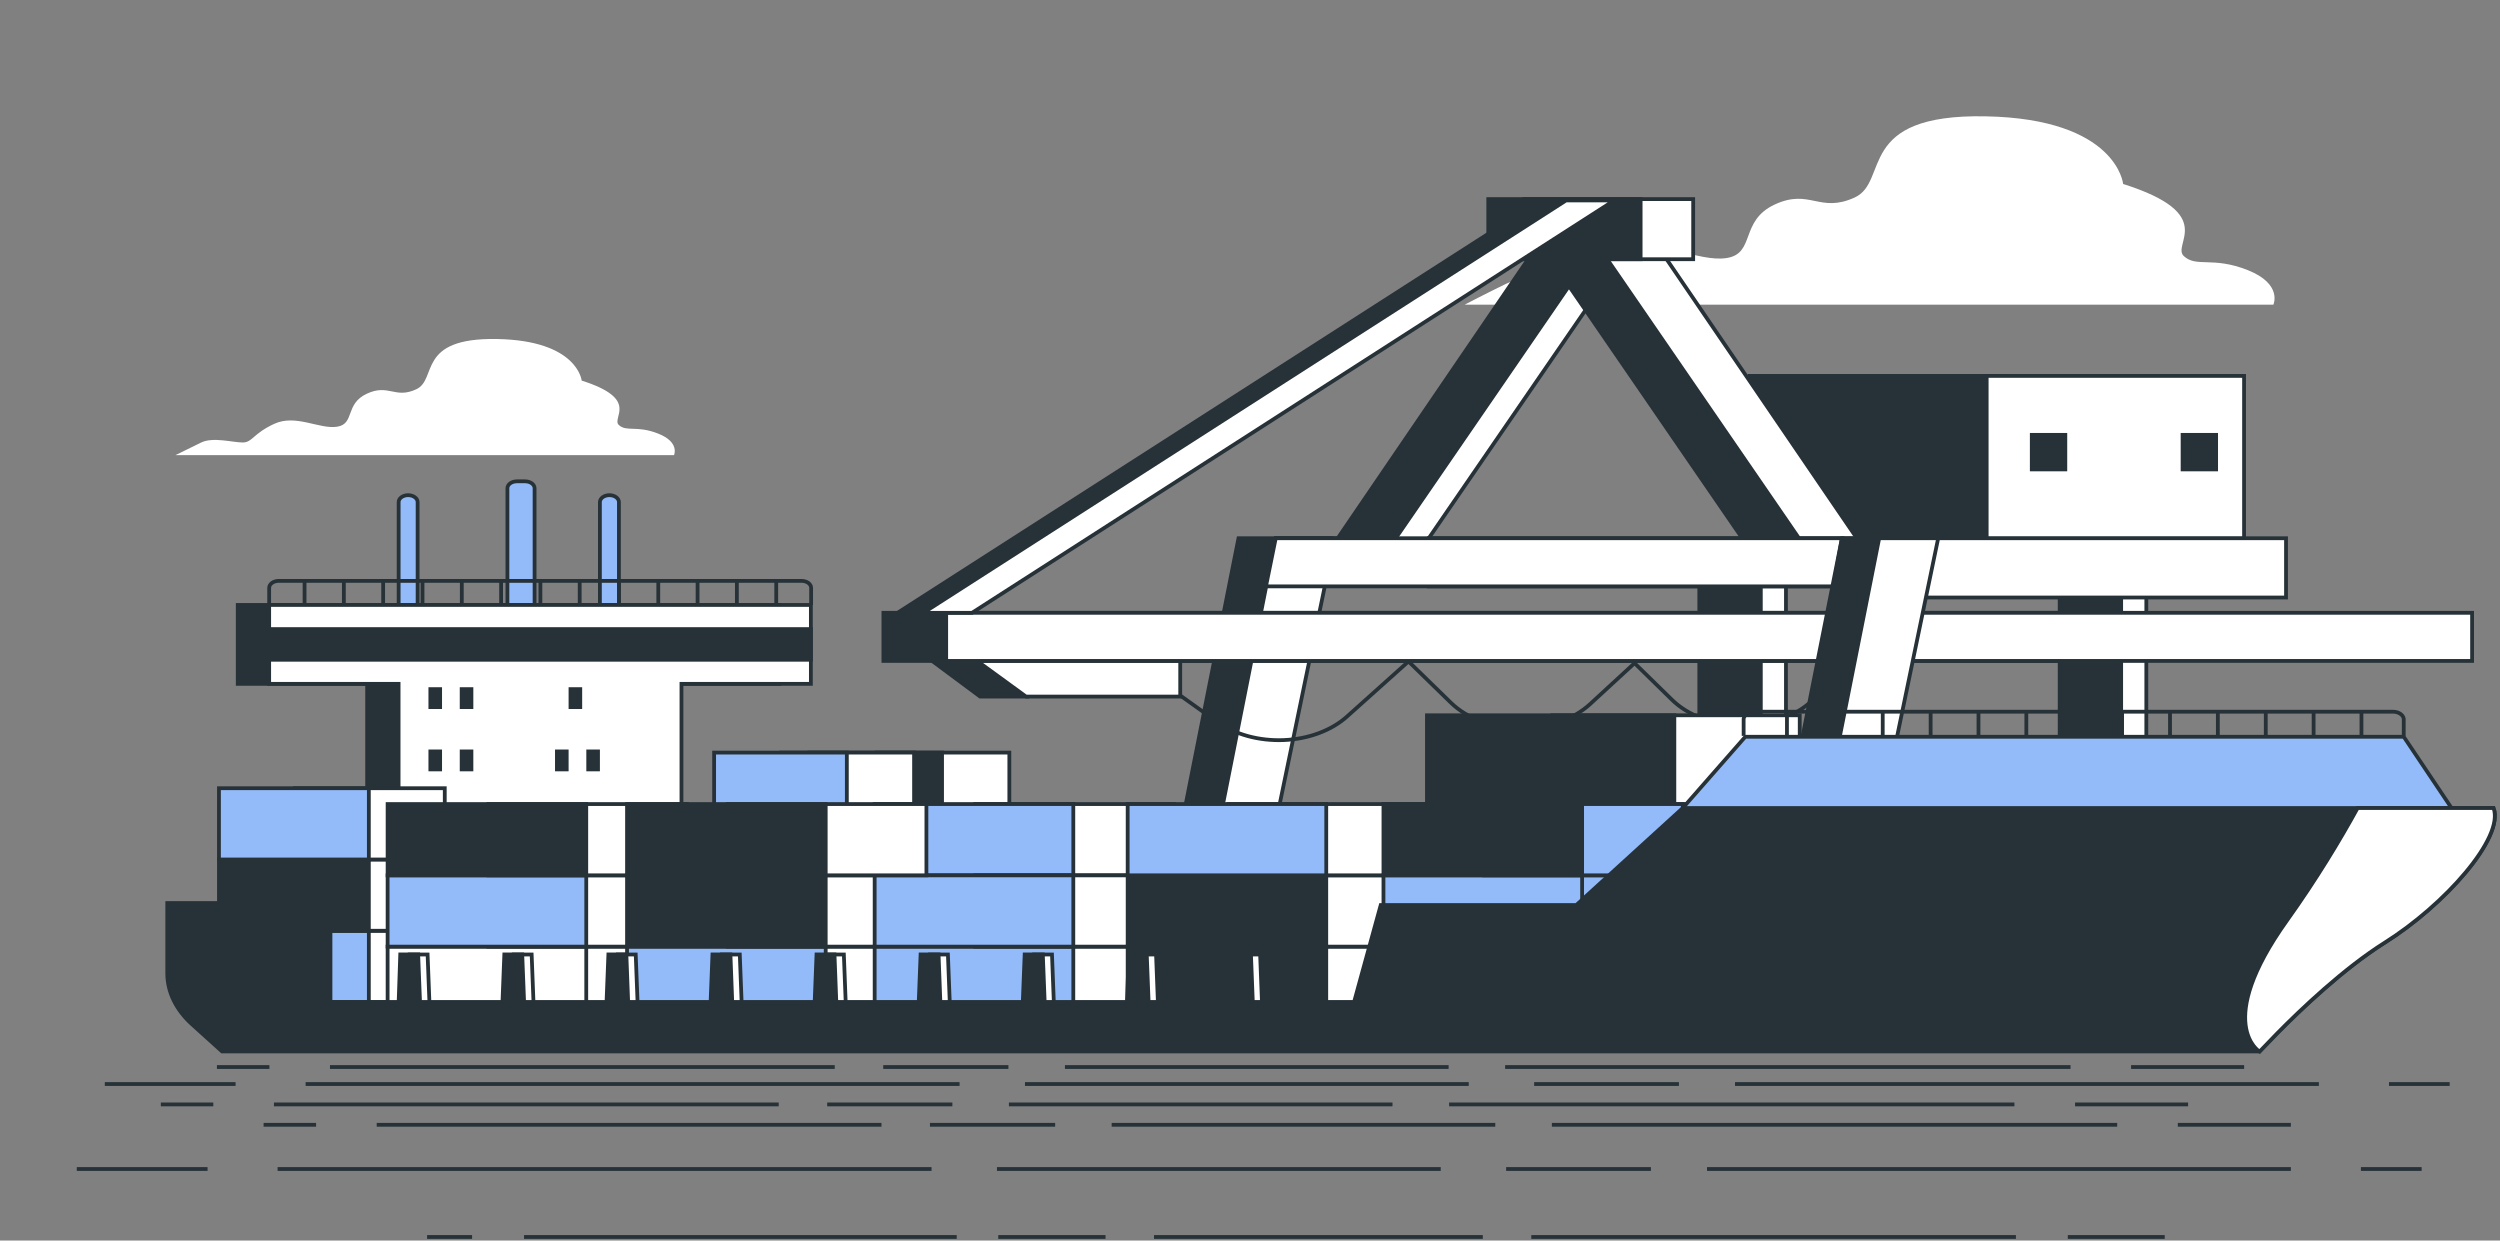 <svg width="659" height="327" viewBox="0 0 659 327" fill="none" xmlns="http://www.w3.org/2000/svg">
<rect x="0" y="0" width="659" height="327" fill="#808080" stroke="none"/>
<path d="M592.517 71.208C583.253 67.522 579.038 70.59 575.672 67.522C572.307 64.455 584.936 56.489 559.661 48.499C559.661 48.499 558.027 31.33 523.439 30.664C488.851 29.998 498.164 47.833 488.884 52.066C479.604 56.298 477.087 49.616 467.824 53.908C458.56 58.201 462.775 66.785 455.194 68.01C447.613 69.234 437.5 62.493 428.22 66.821C418.94 71.149 418.956 74.787 414.741 74.787C410.526 74.787 402.111 72.338 397.047 74.787C391.982 77.236 386.1 80.304 386.1 80.304H599.265C599.265 80.304 601.764 74.882 592.517 71.208Z" fill="white"/>
<path d="M173.523 114.309C167.805 112.038 165.207 113.929 163.132 112.038C161.057 110.148 168.851 105.237 153.329 100.327C153.329 100.327 152.3 89.745 130.995 89.364C109.69 88.984 115.408 99.946 109.755 102.598C104.102 105.249 102.485 101.076 96.685 103.786C90.885 106.497 93.564 111.729 88.891 112.478C84.219 113.227 77.977 109.077 72.275 111.729C66.573 114.38 66.557 116.639 63.959 116.639C61.361 116.639 56.166 115.129 53.045 116.639C49.925 118.149 46.265 119.969 46.265 119.969H177.673C177.673 119.969 179.242 116.568 173.523 114.309Z" fill="white"/>
<path d="M326.465 141.882L306.843 240.793H330.354L350.858 141.882H326.465Z" fill="#263238" stroke="#263238" stroke-miterlimit="10"/>
<path d="M336.285 141.882L316.662 240.793H331.351L351.839 141.882H336.285Z" fill="white" stroke="#263238" stroke-miterlimit="10"/>
<path d="M470.781 149.467H454.573V240.032H470.781V149.467Z" fill="white" stroke="#263238" stroke-miterlimit="10"/>
<path d="M464.148 149.467H447.94V240.032H464.148V149.467Z" fill="#263238" stroke="#263238" stroke-miterlimit="10"/>
<path d="M565.771 149.467H549.564V240.032H565.771V149.467Z" fill="white" stroke="#263238" stroke-miterlimit="10"/>
<path d="M559.138 149.467H542.93V240.032H559.138V149.467Z" fill="#263238" stroke="#263238" stroke-miterlimit="10"/>
<path d="M529.043 99.09H461.19V141.965H529.043V99.09Z" fill="#263238" stroke="#263238" stroke-miterlimit="10"/>
<path d="M591.537 99.09H523.684V141.965H591.537V99.09Z" fill="white" stroke="#263238" stroke-miterlimit="10"/>
<path d="M602.598 141.882H485.534V157.505H602.598V141.882Z" fill="white" stroke="#263238" stroke-miterlimit="10"/>
<path d="M358.325 146.317L415.819 61.994L429.772 64.526L373.127 146.959L358.325 146.317Z" fill="white" stroke="#263238" stroke-miterlimit="10"/>
<path d="M349.6 146.317L407.111 61.994L421.047 64.526L364.419 146.959L349.6 146.317Z" fill="#263238" stroke="#263238" stroke-miterlimit="10"/>
<path d="M483.786 146.317L426.276 61.994L406.114 64.526L462.742 146.959L483.786 146.317Z" fill="#263238" stroke="#263238" stroke-miterlimit="10"/>
<path d="M492.494 146.317L435 61.994L421.047 64.526L477.692 146.959L492.494 146.317Z" fill="white" stroke="#263238" stroke-miterlimit="10"/>
<path d="M306.761 180.226L320.878 190.297C323.179 191.938 325.926 193.211 328.942 194.035C331.957 194.859 335.176 195.217 338.393 195.085C341.609 194.953 344.753 194.334 347.622 193.268C350.491 192.202 353.024 190.713 355.057 188.894L371.281 174.353L382.424 185.208C384.546 187.282 387.296 188.972 390.46 190.148C393.625 191.324 397.118 191.954 400.671 191.99C404.224 192.026 407.74 191.466 410.948 190.354C414.155 189.242 416.968 187.607 419.168 185.577L430.867 174.805L440.67 184.4C442.795 186.497 445.56 188.208 448.747 189.397C451.935 190.585 455.457 191.22 459.038 191.251C462.619 191.282 466.162 190.709 469.387 189.576C472.612 188.443 475.433 186.781 477.627 184.721L488.655 174.353" stroke="#263238" stroke-miterlimit="10"/>
<path d="M270.458 183.615H258.351L243.451 172.546H263.318L270.458 183.615Z" fill="#263238" stroke="#263238" stroke-miterlimit="10"/>
<path d="M256.489 173.449L270.458 183.615H311.107V173.449H256.489Z" fill="white" stroke="#263238" stroke-miterlimit="10"/>
<path d="M552.619 161.536H232.864V174.222H552.619V161.536Z" fill="#263238" stroke="#263238" stroke-miterlimit="10"/>
<path d="M651.645 161.536H249.414V174.222H651.645V161.536Z" fill="white" stroke="#263238" stroke-miterlimit="10"/>
<path d="M501.905 141.882H376.624V154.568H501.905V141.882Z" fill="white" stroke="#263238" stroke-miterlimit="10"/>
<path d="M483.296 154.568H333.703L336.285 141.882H485.534L483.296 154.568Z" fill="white" stroke="#263238" stroke-miterlimit="10"/>
<path d="M446.323 52.482H401.801V68.331H446.323V52.482Z" fill="white" stroke="#263238" stroke-miterlimit="10"/>
<path d="M432.468 52.482H392.308V68.331H432.468V52.482Z" fill="#263238" stroke="#263238" stroke-miterlimit="10"/>
<path d="M485.534 141.882L465.896 240.793H489.423L509.927 141.882H485.534Z" fill="#263238" stroke="#263238" stroke-miterlimit="10"/>
<path d="M495.354 141.882L475.715 240.793H490.403L510.908 141.882H495.354Z" fill="white" stroke="#263238" stroke-miterlimit="10"/>
<path d="M544.417 114.63H535.578V123.738H544.417V114.63Z" fill="#263238" stroke="#263238" stroke-miterlimit="10"/>
<path d="M584.168 114.63H575.329V123.738H584.168V114.63Z" fill="#263238" stroke="#263238" stroke-miterlimit="10"/>
<path d="M418.695 52.827L249.414 161.536H236.589L406.016 52.827H418.695Z" fill="#263238" stroke="#263238" stroke-miterlimit="10"/>
<path d="M425.508 52.827L256.227 161.536H243.402L412.829 52.827H425.508Z" fill="white" stroke="#263238" stroke-miterlimit="10"/>
<path d="M105.083 159.491H110.082V132.346C110.082 131.864 109.819 131.401 109.35 131.06C108.881 130.719 108.245 130.527 107.582 130.527C106.919 130.527 106.284 130.719 105.815 131.06C105.346 131.401 105.083 131.864 105.083 132.346V159.491Z" fill="#94BBF9" stroke="#263238" stroke-miterlimit="10"/>
<path d="M158.133 159.491H163.149V132.346C163.144 131.862 162.877 131.4 162.406 131.059C161.935 130.718 161.297 130.527 160.633 130.527C159.971 130.53 159.338 130.723 158.87 131.063C158.402 131.404 158.137 131.864 158.133 132.346V159.491Z" fill="#94BBF9" stroke="#263238" stroke-miterlimit="10"/>
<path d="M136.256 126.877H138.413C139.076 126.877 139.711 127.068 140.18 127.409C140.649 127.751 140.912 128.213 140.912 128.696V159.491H133.756V128.696C133.756 128.213 134.02 127.751 134.488 127.409C134.957 127.068 135.593 126.877 136.256 126.877Z" fill="#94BBF9" stroke="#263238" stroke-miterlimit="10"/>
<path d="M205.481 159.467H171.367H96.783H62.669V180.262H96.783V213.161H171.367V180.262H205.481V159.467Z" fill="#263238" stroke="#263238" stroke-miterlimit="10"/>
<path d="M213.748 159.467H179.634H105.066H70.952V180.262H105.066V213.161H179.634V180.262H213.748V159.467Z" fill="white" stroke="#263238" stroke-miterlimit="10"/>
<path d="M213.764 165.828H70.952V173.913H213.764V165.828Z" fill="#263238" stroke="#263238" stroke-miterlimit="10"/>
<path d="M70.952 159.491V154.972C70.95 154.729 71.014 154.488 71.14 154.264C71.266 154.039 71.453 153.834 71.688 153.662C71.923 153.489 72.203 153.352 72.512 153.259C72.82 153.166 73.151 153.118 73.484 153.118H211.281C211.615 153.118 211.946 153.166 212.254 153.259C212.562 153.352 212.842 153.489 213.078 153.662C213.313 153.834 213.499 154.039 213.625 154.264C213.752 154.488 213.816 154.729 213.813 154.972V159.491" stroke="#263238" stroke-miterlimit="10"/>
<path d="M80.281 159.526V153.308" stroke="#263238" stroke-miterlimit="10"/>
<path d="M90.64 159.526V153.308" stroke="#263238" stroke-miterlimit="10"/>
<path d="M100.998 159.526V153.308" stroke="#263238" stroke-miterlimit="10"/>
<path d="M111.373 159.526V153.308" stroke="#263238" stroke-miterlimit="10"/>
<path d="M121.731 159.526V153.308" stroke="#263238" stroke-miterlimit="10"/>
<path d="M132.09 159.526V153.308" stroke="#263238" stroke-miterlimit="10"/>
<path d="M142.448 159.526V153.308" stroke="#263238" stroke-miterlimit="10"/>
<path d="M152.807 159.526V153.308" stroke="#263238" stroke-miterlimit="10"/>
<path d="M163.165 159.526V153.308" stroke="#263238" stroke-miterlimit="10"/>
<path d="M173.523 159.526V153.308" stroke="#263238" stroke-miterlimit="10"/>
<path d="M183.882 159.526V153.308" stroke="#263238" stroke-miterlimit="10"/>
<path d="M194.24 159.526V153.308" stroke="#263238" stroke-miterlimit="10"/>
<path d="M204.615 159.526V153.308" stroke="#263238" stroke-miterlimit="10"/>
<path d="M116.519 181.154H112.941V186.897H116.519V181.154Z" fill="#263238"/>
<path d="M124.77 181.154H121.192V186.897H124.77V181.154Z" fill="#263238"/>
<path d="M116.519 197.574H112.941V203.317H116.519V197.574Z" fill="#263238"/>
<path d="M124.77 197.574H121.192V203.317H124.77V197.574Z" fill="#263238"/>
<path d="M149.882 197.574H146.304V203.317H149.882V197.574Z" fill="#263238"/>
<path d="M158.133 197.574H154.555V203.317H158.133V197.574Z" fill="#263238"/>
<path d="M153.46 181.154H149.882V186.897H153.46V181.154Z" fill="#263238"/>
<path d="M117.238 245.359H77.733V264.145H117.238V245.359Z" fill="white" stroke="#263238" stroke-miterlimit="10"/>
<path d="M97.224 245.359H57.718V264.145H97.224V245.359Z" fill="#94BBF9" stroke="#263238" stroke-miterlimit="10"/>
<path d="M117.238 226.561H77.733V245.347H117.238V226.561Z" fill="white" stroke="#263238" stroke-miterlimit="10"/>
<path d="M97.224 226.561H57.718V245.347H97.224V226.561Z" fill="#263238" stroke="#263238" stroke-miterlimit="10"/>
<path d="M117.238 207.775H77.733V226.561H117.238V207.775Z" fill="white" stroke="#263238" stroke-miterlimit="10"/>
<path d="M97.224 207.775H57.718V226.561H97.224V207.775Z" fill="#94BBF9" stroke="#263238" stroke-miterlimit="10"/>
<path d="M474.408 188.549H409.202V211.949H474.408V188.549Z" fill="white" stroke="#263238" stroke-miterlimit="10"/>
<path d="M441.356 188.549H376.15V211.949H441.356V188.549Z" fill="#263238" stroke="#263238" stroke-miterlimit="10"/>
<path d="M459.622 193.971V189.465C459.701 188.923 460.068 188.425 460.645 188.078C461.223 187.732 461.964 187.563 462.71 187.61H630.536C631.282 187.563 632.023 187.732 632.601 188.078C633.178 188.425 633.545 188.923 633.624 189.465V193.971" stroke="#263238" stroke-miterlimit="10"/>
<path d="M471.042 193.983V187.753" stroke="#263238" stroke-miterlimit="10"/>
<path d="M483.672 193.983V187.753" stroke="#263238" stroke-miterlimit="10"/>
<path d="M496.285 193.983V187.753" stroke="#263238" stroke-miterlimit="10"/>
<path d="M508.914 193.983V187.753" stroke="#263238" stroke-miterlimit="10"/>
<path d="M521.527 193.983V187.753" stroke="#263238" stroke-miterlimit="10"/>
<path d="M534.141 193.983V187.753" stroke="#263238" stroke-miterlimit="10"/>
<path d="M546.77 193.983V187.753" stroke="#263238" stroke-miterlimit="10"/>
<path d="M559.383 193.983V187.753" stroke="#263238" stroke-miterlimit="10"/>
<path d="M572.013 193.983V187.753" stroke="#263238" stroke-miterlimit="10"/>
<path d="M584.626 193.983V187.753" stroke="#263238" stroke-miterlimit="10"/>
<path d="M597.255 193.983V187.753" stroke="#263238" stroke-miterlimit="10"/>
<path d="M609.868 193.983V187.753" stroke="#263238" stroke-miterlimit="10"/>
<path d="M622.481 193.983V187.753" stroke="#263238" stroke-miterlimit="10"/>
<path d="M181.088 249.532H128.724V268.318H181.088V249.532Z" fill="white" stroke="#263238" stroke-miterlimit="10"/>
<path d="M154.538 249.532H102.174V268.318H154.538V249.532Z" fill="white" stroke="#263238" stroke-miterlimit="10"/>
<path d="M181.088 230.746H128.724V249.532H181.088V230.746Z" fill="white" stroke="#263238" stroke-miterlimit="10"/>
<path d="M154.538 230.746H102.174V249.532H154.538V230.746Z" fill="#94BBF9" stroke="#263238" stroke-miterlimit="10"/>
<path d="M181.088 211.949H128.724V230.735H181.088V211.949Z" fill="white" stroke="#263238" stroke-miterlimit="10"/>
<path d="M154.538 211.949H102.174V230.735H154.538V211.949Z" fill="#263238" stroke="#263238" stroke-miterlimit="10"/>
<path d="M266.063 198.382H231.083V212.995H266.063V198.382Z" fill="white" stroke="#263238" stroke-miterlimit="10"/>
<path d="M248.32 198.382H213.34V212.995H248.32V198.382Z" fill="#263238" stroke="#263238" stroke-miterlimit="10"/>
<path d="M240.951 198.382H205.971V212.995H240.951V198.382Z" fill="white" stroke="#263238" stroke-miterlimit="10"/>
<path d="M223.224 198.382H188.244V212.995H223.224V198.382Z" fill="#94BBF9" stroke="#263238" stroke-miterlimit="10"/>
<path d="M309.457 211.949H257.093V230.735H309.457V211.949Z" fill="white" stroke="#263238" stroke-miterlimit="10"/>
<path d="M282.924 211.949H230.56V230.735H282.924V211.949Z" fill="#94BBF9" stroke="#263238" stroke-miterlimit="10"/>
<path d="M244.203 249.532H191.839V268.318H244.203V249.532Z" fill="white" stroke="#263238" stroke-miterlimit="10"/>
<path d="M217.653 249.532H165.289V268.318H217.653V249.532Z" fill="#94BBF9" stroke="#263238" stroke-miterlimit="10"/>
<path d="M244.203 230.746H191.839V249.532H244.203V230.746Z" fill="white" stroke="#263238" stroke-miterlimit="10"/>
<path d="M217.653 230.746H165.289V249.532H217.653V230.746Z" fill="#263238" stroke="#263238" stroke-miterlimit="10"/>
<path d="M309.457 249.532H257.093V268.318H309.457V249.532Z" fill="white" stroke="#263238" stroke-miterlimit="10"/>
<path d="M282.924 249.532H230.56V268.318H282.924V249.532Z" fill="#94BBF9" stroke="#263238" stroke-miterlimit="10"/>
<path d="M309.457 230.746H257.093V249.532H309.457V230.746Z" fill="white" stroke="#263238" stroke-miterlimit="10"/>
<path d="M282.924 230.746H230.56V249.532H282.924V230.746Z" fill="#94BBF9" stroke="#263238" stroke-miterlimit="10"/>
<path d="M244.203 211.949H191.839V230.735H244.203V211.949Z" fill="white" stroke="#263238" stroke-miterlimit="10"/>
<path d="M217.653 211.949H165.289V230.735H217.653V211.949Z" fill="#263238" stroke="#263238" stroke-miterlimit="10"/>
<path d="M376.166 249.532H323.802V268.318H376.166V249.532Z" fill="white" stroke="#263238" stroke-miterlimit="10"/>
<path d="M349.6 249.532H297.253V268.318H349.6V249.532Z" fill="#263238" stroke="#263238" stroke-miterlimit="10"/>
<path d="M376.166 230.746H323.802V249.532H376.166V230.746Z" fill="white" stroke="#263238" stroke-miterlimit="10"/>
<path d="M349.6 230.746H297.253V249.532H349.6V230.746Z" fill="#263238" stroke="#263238" stroke-miterlimit="10"/>
<path d="M376.166 211.949H323.802V230.735H376.166V211.949Z" fill="white" stroke="#263238" stroke-miterlimit="10"/>
<path d="M349.6 211.949H297.253V230.735H349.6V211.949Z" fill="#94BBF9" stroke="#263238" stroke-miterlimit="10"/>
<path d="M443.578 249.532H391.214V268.318H443.578V249.532Z" fill="white" stroke="#263238" stroke-miterlimit="10"/>
<path d="M417.045 249.532H364.681V268.318H417.045V249.532Z" fill="white" stroke="#263238" stroke-miterlimit="10"/>
<path d="M443.578 230.746H391.214V249.532H443.578V230.746Z" fill="#94BBF9" stroke="#263238" stroke-miterlimit="10"/>
<path d="M417.045 230.746H364.681V249.532H417.045V230.746Z" fill="#94BBF9" stroke="#263238" stroke-miterlimit="10"/>
<path d="M443.578 211.949H391.214V230.735H443.578V211.949Z" fill="#94BBF9" stroke="#263238" stroke-miterlimit="10"/>
<path d="M417.045 211.949H364.681V230.735H417.045V211.949Z" fill="#263238" stroke="#263238" stroke-miterlimit="10"/>
<path d="M443.578 212.995L460.063 194.209H633.624L647.969 215.599H442.14L443.578 212.995Z" fill="#94BBF9" stroke="#263238" stroke-miterlimit="10"/>
<path d="M113.301 266.88H107.386L107.975 251.613H112.713L113.301 266.88Z" fill="white" stroke="#263238" stroke-miterlimit="10"/>
<path d="M140.733 266.88H134.818L135.406 251.613H140.144L140.733 266.88Z" fill="white" stroke="#263238" stroke-miterlimit="10"/>
<path d="M168.165 266.88H162.25L162.838 251.613H167.576L168.165 266.88Z" fill="white" stroke="#263238" stroke-miterlimit="10"/>
<path d="M195.596 266.88H189.682L190.27 251.613H195.008L195.596 266.88Z" fill="white" stroke="#263238" stroke-miterlimit="10"/>
<path d="M223.028 266.88H217.114L217.702 251.613H222.44L223.028 266.88Z" fill="white" stroke="#263238" stroke-miterlimit="10"/>
<path d="M250.46 266.88H244.546L245.134 251.613H249.872L250.46 266.88Z" fill="white" stroke="#263238" stroke-miterlimit="10"/>
<path d="M277.892 266.88H271.978L272.566 251.613H277.304L277.892 266.88Z" fill="white" stroke="#263238" stroke-miterlimit="10"/>
<path d="M305.324 266.88H299.409L299.998 251.613H304.736L305.324 266.88Z" fill="white" stroke="#263238" stroke-miterlimit="10"/>
<path d="M332.756 266.88H326.841L327.429 251.613H332.168L332.756 266.88Z" fill="white" stroke="#263238" stroke-miterlimit="10"/>
<path d="M657.314 212.995H443.578L415.509 238.57H363.962L356.936 264.121H330.24L329.749 251.589H325.011L324.538 264.121H302.775L302.285 251.589H297.547L297.057 264.121H275.376L274.886 251.589H270.099L269.608 264.121H247.879L247.405 251.589H242.667L242.177 264.121H220.447L219.973 251.589H215.235L214.745 264.121H193.015L192.541 251.589H187.803L187.313 264.121H165.583L165.109 251.589H160.371L159.881 264.121H138.151L137.661 251.589H132.939L132.449 264.121H110.719L110.229 251.589H105.507L105.083 264.121H87.111V238.047H44.092V256.619C44.108 261.497 46.414 266.225 50.627 270.019L58.519 277.153H595.621L600.212 272.397C606.388 266.154 617.825 255.251 628.608 248.474C644.391 238.57 660.174 220.818 657.314 212.995Z" fill="#263238" stroke="#263238" stroke-miterlimit="10"/>
<path d="M628.608 248.486C644.391 238.57 660.174 220.818 657.298 212.995H621.468C616.861 221.377 610.652 231.721 602.794 242.72C583.417 269.864 595.621 277.2 595.621 277.2L600.212 272.444C606.388 266.166 617.825 255.263 628.608 248.486Z" fill="white" stroke="#263238" stroke-miterlimit="10"/>
<path d="M629.735 285.749H645.73" stroke="#263238" stroke-miterlimit="10"/>
<path d="M457.351 285.749H611.257" stroke="#263238" stroke-miterlimit="10"/>
<path d="M404.399 285.749H442.565" stroke="#263238" stroke-miterlimit="10"/>
<path d="M270.18 285.749H387.162" stroke="#263238" stroke-miterlimit="10"/>
<path d="M80.559 285.749H252.943" stroke="#263238" stroke-miterlimit="10"/>
<path d="M27.623 285.749H62.097" stroke="#263238" stroke-miterlimit="10"/>
<path d="M622.334 308.149H638.346" stroke="#263238" stroke-miterlimit="10"/>
<path d="M449.966 308.149H603.872" stroke="#263238" stroke-miterlimit="10"/>
<path d="M397.014 308.149H435.18" stroke="#263238" stroke-miterlimit="10"/>
<path d="M262.795 308.149H379.777" stroke="#263238" stroke-miterlimit="10"/>
<path d="M73.174 308.149H245.558" stroke="#263238" stroke-miterlimit="10"/>
<path d="M20.238 308.149H54.712" stroke="#263238" stroke-miterlimit="10"/>
<path d="M124.443 326.067H112.582" stroke="#263238" stroke-miterlimit="10"/>
<path d="M252.192 326.067H138.135" stroke="#263238" stroke-miterlimit="10"/>
<path d="M291.42 326.067H263.138" stroke="#263238" stroke-miterlimit="10"/>
<path d="M390.871 326.067H304.196" stroke="#263238" stroke-miterlimit="10"/>
<path d="M531.396 326.067H403.647" stroke="#263238" stroke-miterlimit="10"/>
<path d="M570.624 326.067H545.071" stroke="#263238" stroke-miterlimit="10"/>
<path d="M83.32 296.497H69.481" stroke="#263238" stroke-miterlimit="10"/>
<path d="M232.357 296.497H99.299" stroke="#263238" stroke-miterlimit="10"/>
<path d="M278.137 296.497H245.134" stroke="#263238" stroke-miterlimit="10"/>
<path d="M394.155 296.497H293.037" stroke="#263238" stroke-miterlimit="10"/>
<path d="M558.092 296.497H409.071" stroke="#263238" stroke-miterlimit="10"/>
<path d="M603.872 296.497H574.071" stroke="#263238" stroke-miterlimit="10"/>
<path d="M56.231 291.123H42.393" stroke="#263238" stroke-miterlimit="10"/>
<path d="M205.269 291.123H72.21" stroke="#263238" stroke-miterlimit="10"/>
<path d="M251.048 291.123H218.045" stroke="#263238" stroke-miterlimit="10"/>
<path d="M367.066 291.123H265.949" stroke="#263238" stroke-miterlimit="10"/>
<path d="M531.003 291.123H381.983" stroke="#263238" stroke-miterlimit="10"/>
<path d="M576.783 291.123H546.982" stroke="#263238" stroke-miterlimit="10"/>
<path d="M71.017 281.266H57.179" stroke="#263238" stroke-miterlimit="10"/>
<path d="M220.038 281.266H86.98" stroke="#263238" stroke-miterlimit="10"/>
<path d="M265.818 281.266H232.815" stroke="#263238" stroke-miterlimit="10"/>
<path d="M381.852 281.266H280.718" stroke="#263238" stroke-miterlimit="10"/>
<path d="M545.79 281.266H396.752" stroke="#263238" stroke-miterlimit="10"/>
<path d="M591.553 281.266H561.752" stroke="#263238" stroke-miterlimit="10"/>
</svg>
